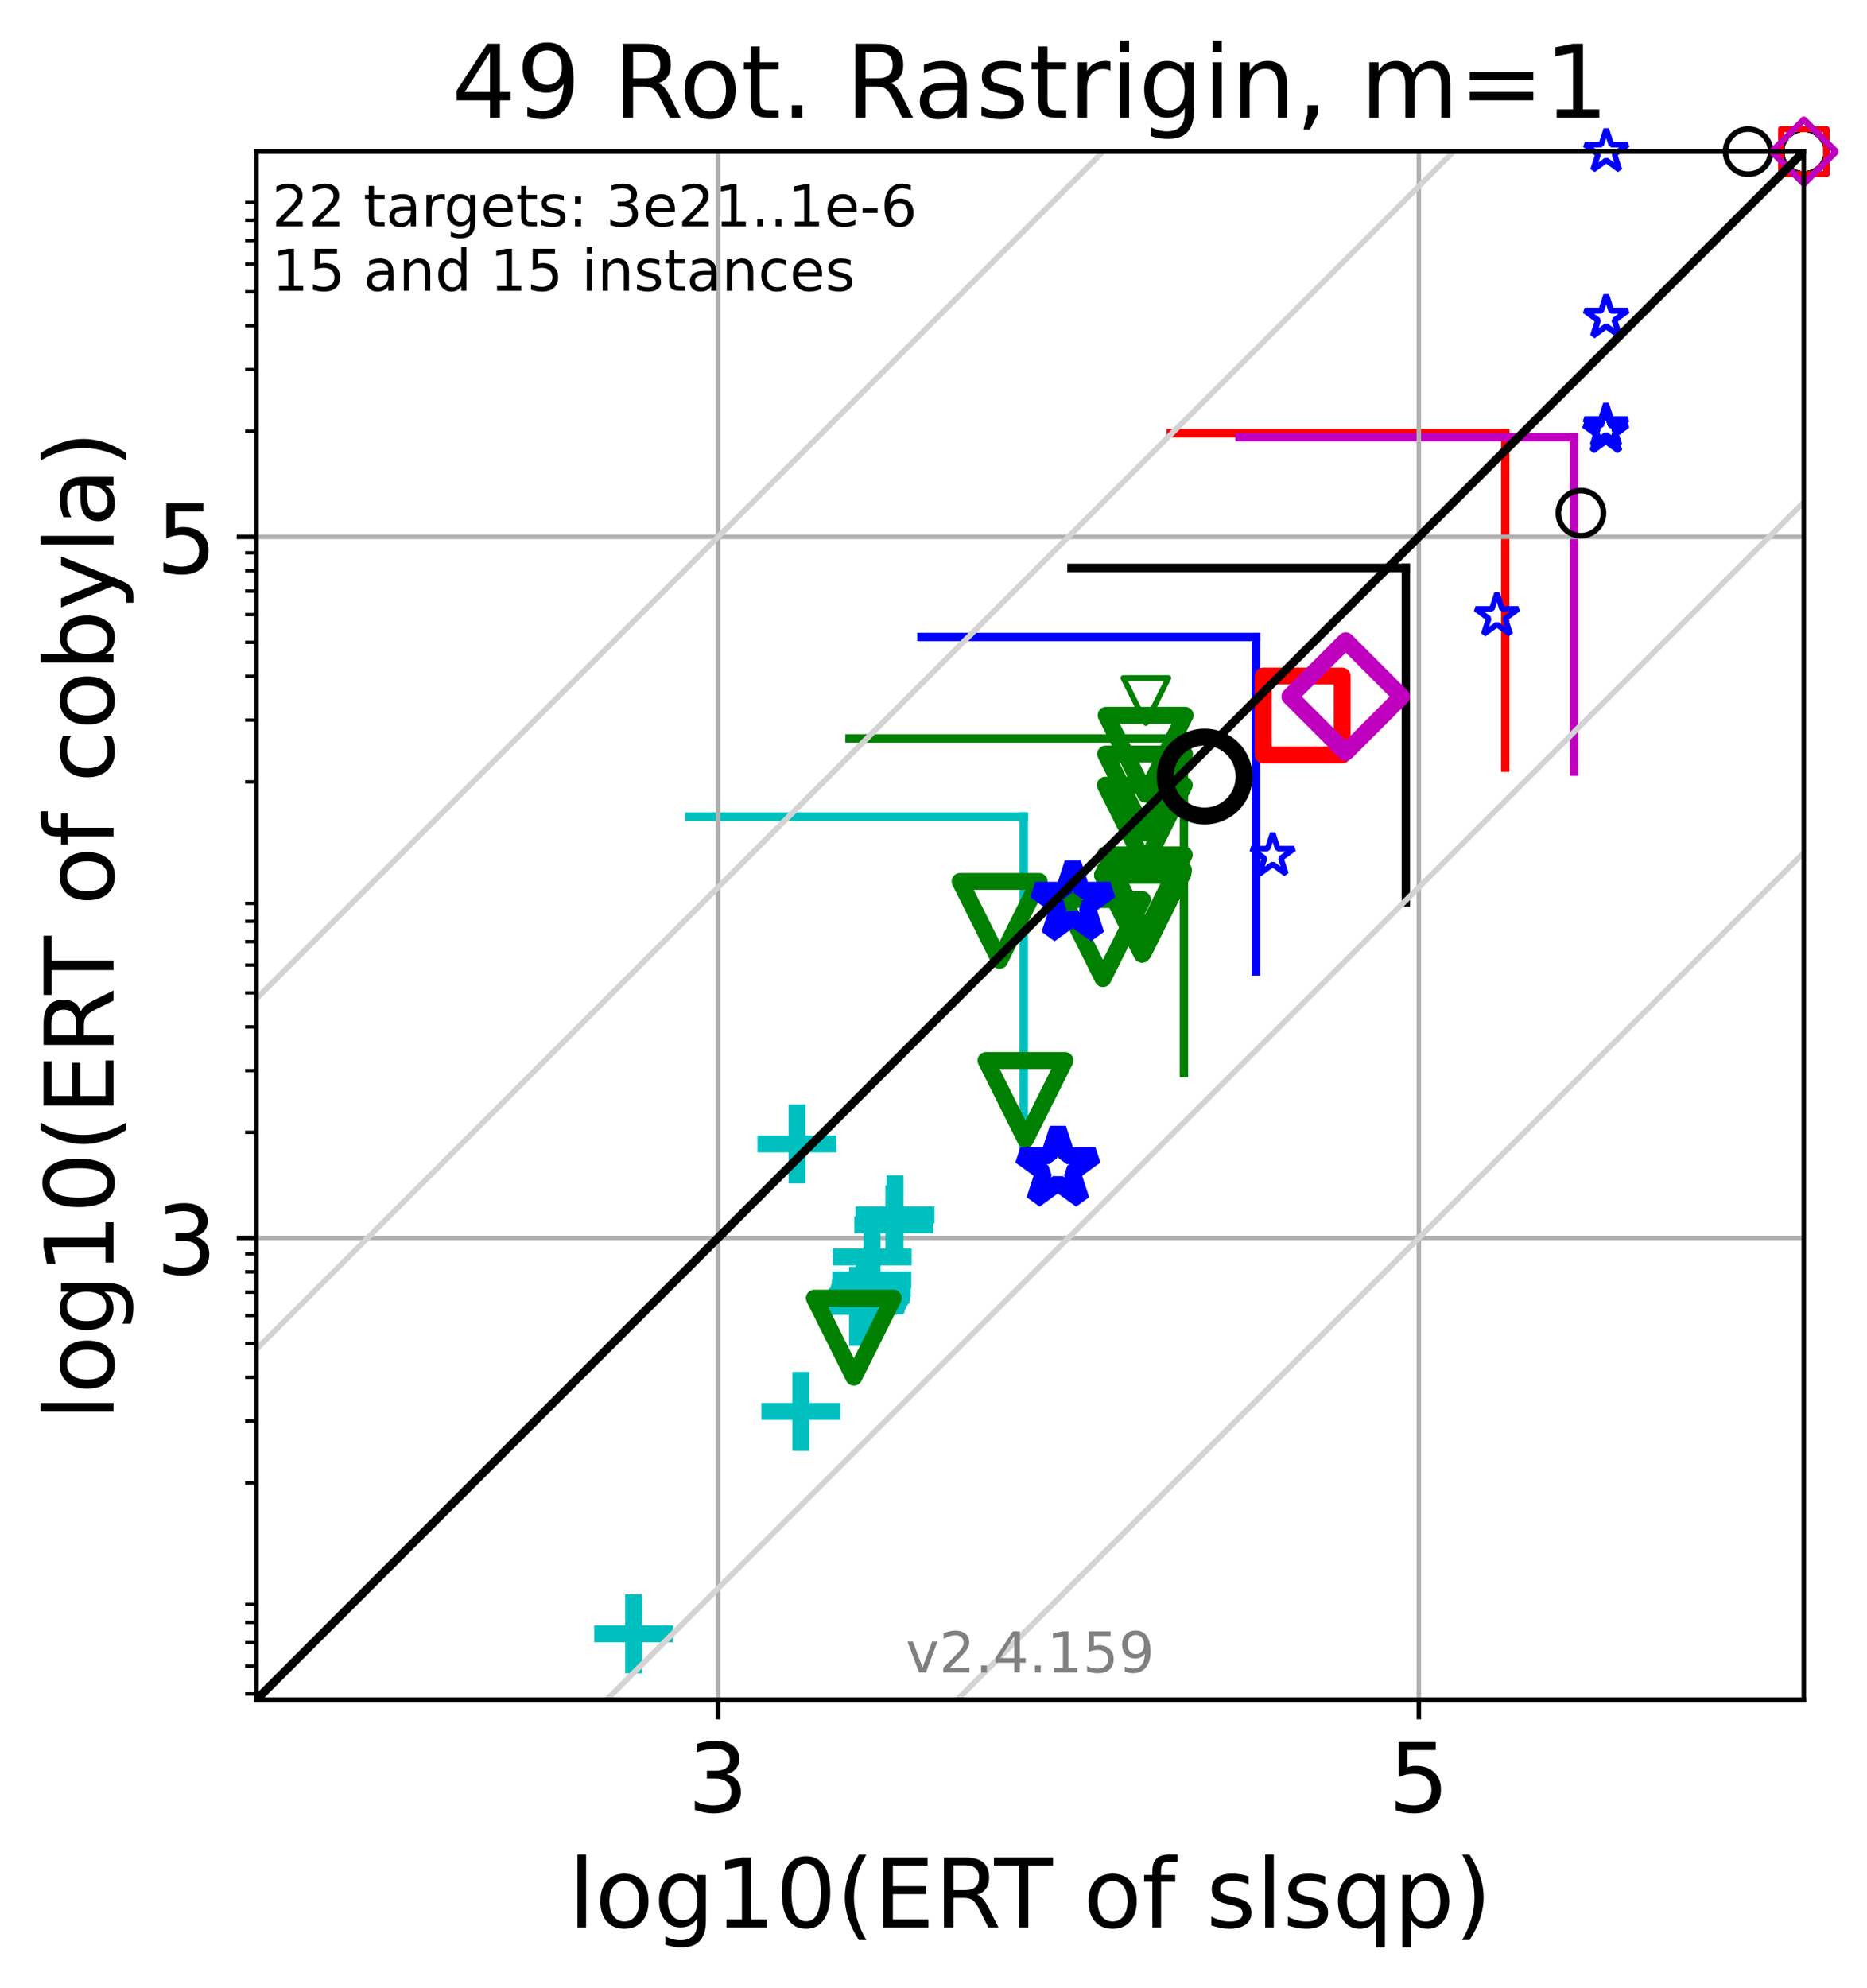 <?xml version="1.0" encoding="utf-8" standalone="no"?>
<!DOCTYPE svg PUBLIC "-//W3C//DTD SVG 1.1//EN"
  "http://www.w3.org/Graphics/SVG/1.1/DTD/svg11.dtd">
<!-- Created with matplotlib (https://matplotlib.org/) -->
<svg height="352.343pt" version="1.1" viewBox="0 0 331.029 352.343" width="331.029pt" xmlns="http://www.w3.org/2000/svg" xmlns:xlink="http://www.w3.org/1999/xlink">
 <defs>
  <style type="text/css">*{stroke-linecap:butt;stroke-linejoin:round;}</style>
 </defs>
 <g id="figure_1">
  <g id="patch_1">
   <path d="M 0 352.343 
L 331.029 352.343 
L 331.029 0 
L 0 0 
z
" style="fill:#ffffff;"/>
  </g>
  <g id="axes_1">
   <g id="patch_2">
    <path d="M 45.469 301.237 
L 319.829 301.237 
L 319.829 26.877 
L 45.469 26.877 
z
" style="fill:#ffffff;"/>
   </g>
   <g id="line2d_1">
    <path clip-path="url(#pb5ae776b87)" d="M 181.515 204.026 
L 181.515 144.743 
" style="fill:none;stroke:#00bfbf;stroke-linecap:square;stroke-width:1.5;"/>
   </g>
   <g id="line2d_2">
    <path clip-path="url(#pb5ae776b87)" d="M 122.233 144.743 
L 181.515 144.743 
" style="fill:none;stroke:#00bfbf;stroke-linecap:square;stroke-width:1.5;"/>
   </g>
   <g id="line2d_3">
    <path clip-path="url(#pb5ae776b87)" d="M 209.916 190.157 
L 209.916 130.875 
" style="fill:none;stroke:#008000;stroke-linecap:square;stroke-width:1.5;"/>
   </g>
   <g id="line2d_4">
    <path clip-path="url(#pb5ae776b87)" d="M 150.634 130.875 
L 209.916 130.875 
" style="fill:none;stroke:#008000;stroke-linecap:square;stroke-width:1.5;"/>
   </g>
   <g id="line2d_5">
    <path clip-path="url(#pb5ae776b87)" d="M 222.679 172.175 
L 222.679 112.893 
" style="fill:none;stroke:#0000ff;stroke-linecap:square;stroke-width:1.5;"/>
   </g>
   <g id="line2d_6">
    <path clip-path="url(#pb5ae776b87)" d="M 163.397 112.893 
L 222.679 112.893 
" style="fill:none;stroke:#0000ff;stroke-linecap:square;stroke-width:1.5;"/>
   </g>
   <g id="line2d_7">
    <path clip-path="url(#pb5ae776b87)" d="M 249.267 159.945 
L 249.267 100.662 
" style="fill:none;stroke:#000000;stroke-linecap:square;stroke-width:1.5;"/>
   </g>
   <g id="line2d_8">
    <path clip-path="url(#pb5ae776b87)" d="M 189.984 100.662 
L 249.267 100.662 
" style="fill:none;stroke:#000000;stroke-linecap:square;stroke-width:1.5;"/>
   </g>
   <g id="line2d_9">
    <path clip-path="url(#pb5ae776b87)" d="M 266.882 136.056 
L 266.882 76.773 
" style="fill:none;stroke:#ff0000;stroke-linecap:square;stroke-width:1.5;"/>
   </g>
   <g id="line2d_10">
    <path clip-path="url(#pb5ae776b87)" d="M 207.6 76.773 
L 266.882 76.773 
" style="fill:none;stroke:#ff0000;stroke-linecap:square;stroke-width:1.5;"/>
   </g>
   <g id="line2d_11">
    <path clip-path="url(#pb5ae776b87)" d="M 279.07 136.764 
L 279.07 77.481 
" style="fill:none;stroke:#bf00bf;stroke-linecap:square;stroke-width:1.5;"/>
   </g>
   <g id="line2d_12">
    <path clip-path="url(#pb5ae776b87)" d="M 219.787 77.481 
L 279.07 77.481 
" style="fill:none;stroke:#bf00bf;stroke-linecap:square;stroke-width:1.5;"/>
   </g>
   <g id="matplotlib.axis_1">
    <g id="xtick_1">
     <g id="line2d_13">
      <path clip-path="url(#pb5ae776b87)" d="M 127.311 301.237 
L 127.311 26.877 
" style="fill:none;stroke:#b0b0b0;stroke-linecap:square;stroke-width:0.8;"/>
     </g>
     <g id="line2d_14">
      <defs>
       <path d="M 0 0 
L 0 3.5 
" id="mc08ff098f3" style="stroke:#000000;stroke-width:0.8;"/>
      </defs>
      <g>
       <use style="stroke:#000000;stroke-width:0.8;" x="127.311" xlink:href="#mc08ff098f3" y="301.237"/>
      </g>
     </g>
     <g id="text_1">
      <!-- 3 -->
      <g transform="translate(121.902 321.155)scale(0.17 -0.17)">
       <defs>
        <path d="M 40.578 39.312 
Q 47.656 37.797 51.625 33 
Q 55.609 28.219 55.609 21.188 
Q 55.609 10.406 48.188 4.484 
Q 40.766 -1.422 27.094 -1.422 
Q 22.516 -1.422 17.656 -0.516 
Q 12.797 0.391 7.625 2.203 
L 7.625 11.719 
Q 11.719 9.328 16.594 8.109 
Q 21.484 6.891 26.812 6.891 
Q 36.078 6.891 40.938 10.547 
Q 45.797 14.203 45.797 21.188 
Q 45.797 27.641 41.281 31.266 
Q 36.766 34.906 28.719 34.906 
L 20.219 34.906 
L 20.219 43.016 
L 29.109 43.016 
Q 36.375 43.016 40.234 45.922 
Q 44.094 48.828 44.094 54.297 
Q 44.094 59.906 40.109 62.906 
Q 36.141 65.922 28.719 65.922 
Q 24.656 65.922 20.016 65.031 
Q 15.375 64.156 9.812 62.312 
L 9.812 71.094 
Q 15.438 72.656 20.344 73.438 
Q 25.25 74.219 29.594 74.219 
Q 40.828 74.219 47.359 69.109 
Q 53.906 64.016 53.906 55.328 
Q 53.906 49.266 50.438 45.094 
Q 46.969 40.922 40.578 39.312 
z
" id="DejaVuSans-51"/>
       </defs>
       <use xlink:href="#DejaVuSans-51"/>
      </g>
     </g>
    </g>
    <g id="xtick_2">
     <g id="line2d_15">
      <path clip-path="url(#pb5ae776b87)" d="M 251.561 301.237 
L 251.561 26.877 
" style="fill:none;stroke:#b0b0b0;stroke-linecap:square;stroke-width:0.8;"/>
     </g>
     <g id="line2d_16">
      <g>
       <use style="stroke:#000000;stroke-width:0.8;" x="251.561" xlink:href="#mc08ff098f3" y="301.237"/>
      </g>
     </g>
     <g id="text_2">
      <!-- 5 -->
      <g transform="translate(246.153 321.155)scale(0.17 -0.17)">
       <defs>
        <path d="M 10.797 72.906 
L 49.516 72.906 
L 49.516 64.594 
L 19.828 64.594 
L 19.828 46.734 
Q 21.969 47.469 24.109 47.828 
Q 26.266 48.188 28.422 48.188 
Q 40.625 48.188 47.75 41.5 
Q 54.891 34.812 54.891 23.391 
Q 54.891 11.625 47.562 5.094 
Q 40.234 -1.422 26.906 -1.422 
Q 22.312 -1.422 17.547 -0.641 
Q 12.797 0.141 7.719 1.703 
L 7.719 11.625 
Q 12.109 9.234 16.797 8.062 
Q 21.484 6.891 26.703 6.891 
Q 35.156 6.891 40.078 11.328 
Q 45.016 15.766 45.016 23.391 
Q 45.016 31 40.078 35.438 
Q 35.156 39.891 26.703 39.891 
Q 22.75 39.891 18.812 39.016 
Q 14.891 38.141 10.797 36.281 
z
" id="DejaVuSans-53"/>
       </defs>
       <use xlink:href="#DejaVuSans-53"/>
      </g>
     </g>
    </g>
    <g id="text_3">
     <!-- log10(ERT of slsqp) -->
     <g transform="translate(100.783 341.607)scale(0.17 -0.17)">
      <defs>
       <path d="M 9.422 75.984 
L 18.406 75.984 
L 18.406 0 
L 9.422 0 
z
" id="DejaVuSans-108"/>
       <path d="M 30.609 48.391 
Q 23.391 48.391 19.188 42.75 
Q 14.984 37.109 14.984 27.297 
Q 14.984 17.484 19.156 11.844 
Q 23.344 6.203 30.609 6.203 
Q 37.797 6.203 41.984 11.859 
Q 46.188 17.531 46.188 27.297 
Q 46.188 37.016 41.984 42.703 
Q 37.797 48.391 30.609 48.391 
z
M 30.609 56 
Q 42.328 56 49.016 48.375 
Q 55.719 40.766 55.719 27.297 
Q 55.719 13.875 49.016 6.219 
Q 42.328 -1.422 30.609 -1.422 
Q 18.844 -1.422 12.172 6.219 
Q 5.516 13.875 5.516 27.297 
Q 5.516 40.766 12.172 48.375 
Q 18.844 56 30.609 56 
z
" id="DejaVuSans-111"/>
       <path d="M 45.406 27.984 
Q 45.406 37.75 41.375 43.109 
Q 37.359 48.484 30.078 48.484 
Q 22.859 48.484 18.828 43.109 
Q 14.797 37.75 14.797 27.984 
Q 14.797 18.266 18.828 12.891 
Q 22.859 7.516 30.078 7.516 
Q 37.359 7.516 41.375 12.891 
Q 45.406 18.266 45.406 27.984 
z
M 54.391 6.781 
Q 54.391 -7.172 48.188 -13.984 
Q 42 -20.797 29.203 -20.797 
Q 24.469 -20.797 20.266 -20.094 
Q 16.062 -19.391 12.109 -17.922 
L 12.109 -9.188 
Q 16.062 -11.328 19.922 -12.344 
Q 23.781 -13.375 27.781 -13.375 
Q 36.625 -13.375 41.016 -8.766 
Q 45.406 -4.156 45.406 5.172 
L 45.406 9.625 
Q 42.625 4.781 38.281 2.391 
Q 33.938 0 27.875 0 
Q 17.828 0 11.672 7.656 
Q 5.516 15.328 5.516 27.984 
Q 5.516 40.672 11.672 48.328 
Q 17.828 56 27.875 56 
Q 33.938 56 38.281 53.609 
Q 42.625 51.219 45.406 46.391 
L 45.406 54.688 
L 54.391 54.688 
z
" id="DejaVuSans-103"/>
       <path d="M 12.406 8.297 
L 28.516 8.297 
L 28.516 63.922 
L 10.984 60.406 
L 10.984 69.391 
L 28.422 72.906 
L 38.281 72.906 
L 38.281 8.297 
L 54.391 8.297 
L 54.391 0 
L 12.406 0 
z
" id="DejaVuSans-49"/>
       <path d="M 31.781 66.406 
Q 24.172 66.406 20.328 58.906 
Q 16.5 51.422 16.5 36.375 
Q 16.5 21.391 20.328 13.891 
Q 24.172 6.391 31.781 6.391 
Q 39.453 6.391 43.281 13.891 
Q 47.125 21.391 47.125 36.375 
Q 47.125 51.422 43.281 58.906 
Q 39.453 66.406 31.781 66.406 
z
M 31.781 74.219 
Q 44.047 74.219 50.516 64.516 
Q 56.984 54.828 56.984 36.375 
Q 56.984 17.969 50.516 8.266 
Q 44.047 -1.422 31.781 -1.422 
Q 19.531 -1.422 13.062 8.266 
Q 6.594 17.969 6.594 36.375 
Q 6.594 54.828 13.062 64.516 
Q 19.531 74.219 31.781 74.219 
z
" id="DejaVuSans-48"/>
       <path d="M 31 75.875 
Q 24.469 64.656 21.281 53.656 
Q 18.109 42.672 18.109 31.391 
Q 18.109 20.125 21.312 9.062 
Q 24.516 -2 31 -13.188 
L 23.188 -13.188 
Q 15.875 -1.703 12.234 9.375 
Q 8.594 20.453 8.594 31.391 
Q 8.594 42.281 12.203 53.312 
Q 15.828 64.359 23.188 75.875 
z
" id="DejaVuSans-40"/>
       <path d="M 9.812 72.906 
L 55.906 72.906 
L 55.906 64.594 
L 19.672 64.594 
L 19.672 43.016 
L 54.391 43.016 
L 54.391 34.719 
L 19.672 34.719 
L 19.672 8.297 
L 56.781 8.297 
L 56.781 0 
L 9.812 0 
z
" id="DejaVuSans-69"/>
       <path d="M 44.391 34.188 
Q 47.562 33.109 50.562 29.594 
Q 53.562 26.078 56.594 19.922 
L 66.609 0 
L 56 0 
L 46.688 18.703 
Q 43.062 26.031 39.672 28.422 
Q 36.281 30.812 30.422 30.812 
L 19.672 30.812 
L 19.672 0 
L 9.812 0 
L 9.812 72.906 
L 32.078 72.906 
Q 44.578 72.906 50.734 67.672 
Q 56.891 62.453 56.891 51.906 
Q 56.891 45.016 53.688 40.469 
Q 50.484 35.938 44.391 34.188 
z
M 19.672 64.797 
L 19.672 38.922 
L 32.078 38.922 
Q 39.203 38.922 42.844 42.219 
Q 46.484 45.516 46.484 51.906 
Q 46.484 58.297 42.844 61.547 
Q 39.203 64.797 32.078 64.797 
z
" id="DejaVuSans-82"/>
       <path d="M -0.297 72.906 
L 61.375 72.906 
L 61.375 64.594 
L 35.5 64.594 
L 35.5 0 
L 25.594 0 
L 25.594 64.594 
L -0.297 64.594 
z
" id="DejaVuSans-84"/>
       <path id="DejaVuSans-32"/>
       <path d="M 37.109 75.984 
L 37.109 68.5 
L 28.516 68.5 
Q 23.688 68.5 21.797 66.547 
Q 19.922 64.594 19.922 59.516 
L 19.922 54.688 
L 34.719 54.688 
L 34.719 47.703 
L 19.922 47.703 
L 19.922 0 
L 10.891 0 
L 10.891 47.703 
L 2.297 47.703 
L 2.297 54.688 
L 10.891 54.688 
L 10.891 58.5 
Q 10.891 67.625 15.141 71.797 
Q 19.391 75.984 28.609 75.984 
z
" id="DejaVuSans-102"/>
       <path d="M 44.281 53.078 
L 44.281 44.578 
Q 40.484 46.531 36.375 47.5 
Q 32.281 48.484 27.875 48.484 
Q 21.188 48.484 17.844 46.438 
Q 14.5 44.391 14.5 40.281 
Q 14.5 37.156 16.891 35.375 
Q 19.281 33.594 26.516 31.984 
L 29.594 31.297 
Q 39.156 29.25 43.188 25.516 
Q 47.219 21.781 47.219 15.094 
Q 47.219 7.469 41.188 3.016 
Q 35.156 -1.422 24.609 -1.422 
Q 20.219 -1.422 15.453 -0.562 
Q 10.688 0.297 5.422 2 
L 5.422 11.281 
Q 10.406 8.688 15.234 7.391 
Q 20.062 6.109 24.812 6.109 
Q 31.156 6.109 34.562 8.281 
Q 37.984 10.453 37.984 14.406 
Q 37.984 18.062 35.516 20.016 
Q 33.062 21.969 24.703 23.781 
L 21.578 24.516 
Q 13.234 26.266 9.516 29.906 
Q 5.812 33.547 5.812 39.891 
Q 5.812 47.609 11.281 51.797 
Q 16.75 56 26.812 56 
Q 31.781 56 36.172 55.266 
Q 40.578 54.547 44.281 53.078 
z
" id="DejaVuSans-115"/>
       <path d="M 14.797 27.297 
Q 14.797 17.391 18.875 11.75 
Q 22.953 6.109 30.078 6.109 
Q 37.203 6.109 41.297 11.75 
Q 45.406 17.391 45.406 27.297 
Q 45.406 37.203 41.297 42.844 
Q 37.203 48.484 30.078 48.484 
Q 22.953 48.484 18.875 42.844 
Q 14.797 37.203 14.797 27.297 
z
M 45.406 8.203 
Q 42.578 3.328 38.25 0.953 
Q 33.938 -1.422 27.875 -1.422 
Q 17.969 -1.422 11.734 6.484 
Q 5.516 14.406 5.516 27.297 
Q 5.516 40.188 11.734 48.094 
Q 17.969 56 27.875 56 
Q 33.938 56 38.25 53.625 
Q 42.578 51.266 45.406 46.391 
L 45.406 54.688 
L 54.391 54.688 
L 54.391 -20.797 
L 45.406 -20.797 
z
" id="DejaVuSans-113"/>
       <path d="M 18.109 8.203 
L 18.109 -20.797 
L 9.078 -20.797 
L 9.078 54.688 
L 18.109 54.688 
L 18.109 46.391 
Q 20.953 51.266 25.266 53.625 
Q 29.594 56 35.594 56 
Q 45.562 56 51.781 48.094 
Q 58.016 40.188 58.016 27.297 
Q 58.016 14.406 51.781 6.484 
Q 45.562 -1.422 35.594 -1.422 
Q 29.594 -1.422 25.266 0.953 
Q 20.953 3.328 18.109 8.203 
z
M 48.688 27.297 
Q 48.688 37.203 44.609 42.844 
Q 40.531 48.484 33.406 48.484 
Q 26.266 48.484 22.188 42.844 
Q 18.109 37.203 18.109 27.297 
Q 18.109 17.391 22.188 11.75 
Q 26.266 6.109 33.406 6.109 
Q 40.531 6.109 44.609 11.75 
Q 48.688 17.391 48.688 27.297 
z
" id="DejaVuSans-112"/>
       <path d="M 8.016 75.875 
L 15.828 75.875 
Q 23.141 64.359 26.781 53.312 
Q 30.422 42.281 30.422 31.391 
Q 30.422 20.453 26.781 9.375 
Q 23.141 -1.703 15.828 -13.188 
L 8.016 -13.188 
Q 14.5 -2 17.703 9.062 
Q 20.906 20.125 20.906 31.391 
Q 20.906 42.672 17.703 53.656 
Q 14.5 64.656 8.016 75.875 
z
" id="DejaVuSans-41"/>
      </defs>
      <use xlink:href="#DejaVuSans-108"/>
      <use x="27.783" xlink:href="#DejaVuSans-111"/>
      <use x="88.965" xlink:href="#DejaVuSans-103"/>
      <use x="152.441" xlink:href="#DejaVuSans-49"/>
      <use x="216.064" xlink:href="#DejaVuSans-48"/>
      <use x="279.688" xlink:href="#DejaVuSans-40"/>
      <use x="318.701" xlink:href="#DejaVuSans-69"/>
      <use x="381.885" xlink:href="#DejaVuSans-82"/>
      <use x="444.117" xlink:href="#DejaVuSans-84"/>
      <use x="505.201" xlink:href="#DejaVuSans-32"/>
      <use x="536.988" xlink:href="#DejaVuSans-111"/>
      <use x="598.17" xlink:href="#DejaVuSans-102"/>
      <use x="633.375" xlink:href="#DejaVuSans-32"/>
      <use x="665.162" xlink:href="#DejaVuSans-115"/>
      <use x="717.262" xlink:href="#DejaVuSans-108"/>
      <use x="745.045" xlink:href="#DejaVuSans-115"/>
      <use x="797.145" xlink:href="#DejaVuSans-113"/>
      <use x="860.621" xlink:href="#DejaVuSans-112"/>
      <use x="924.098" xlink:href="#DejaVuSans-41"/>
     </g>
    </g>
   </g>
   <g id="matplotlib.axis_2">
    <g id="ytick_1">
     <g id="line2d_17">
      <path clip-path="url(#pb5ae776b87)" d="M 45.469 219.396 
L 319.829 219.396 
" style="fill:none;stroke:#b0b0b0;stroke-linecap:square;stroke-width:0.8;"/>
     </g>
     <g id="line2d_18">
      <defs>
       <path d="M 0 0 
L -3.5 0 
" id="m4c0c1dbcf5" style="stroke:#000000;stroke-width:0.8;"/>
      </defs>
      <g>
       <use style="stroke:#000000;stroke-width:0.8;" x="45.469" xlink:href="#m4c0c1dbcf5" y="219.396"/>
      </g>
     </g>
     <g id="text_4">
      <!-- 3 -->
      <g transform="translate(27.653 225.854)scale(0.17 -0.17)">
       <use xlink:href="#DejaVuSans-51"/>
      </g>
     </g>
    </g>
    <g id="ytick_2">
     <g id="line2d_19">
      <path clip-path="url(#pb5ae776b87)" d="M 45.469 95.145 
L 319.829 95.145 
" style="fill:none;stroke:#b0b0b0;stroke-linecap:square;stroke-width:0.8;"/>
     </g>
     <g id="line2d_20">
      <g>
       <use style="stroke:#000000;stroke-width:0.8;" x="45.469" xlink:href="#m4c0c1dbcf5" y="95.145"/>
      </g>
     </g>
     <g id="text_5">
      <!-- 5 -->
      <g transform="translate(27.653 101.604)scale(0.17 -0.17)">
       <use xlink:href="#DejaVuSans-53"/>
      </g>
     </g>
    </g>
    <g id="ytick_3">
     <g id="line2d_21">
      <defs>
       <path d="M 0 0 
L -2 0 
" id="mf7c86fc9be" style="stroke:#000000;stroke-width:0.6;"/>
      </defs>
      <g>
       <use style="stroke:#000000;stroke-width:0.6;" x="45.469" xlink:href="#mf7c86fc9be" y="300.222"/>
      </g>
     </g>
    </g>
    <g id="ytick_4">
     <g id="line2d_22">
      <g>
       <use style="stroke:#000000;stroke-width:0.6;" x="45.469" xlink:href="#mf7c86fc9be" y="295.303"/>
      </g>
     </g>
    </g>
    <g id="ytick_5">
     <g id="line2d_23">
      <g>
       <use style="stroke:#000000;stroke-width:0.6;" x="45.469" xlink:href="#mf7c86fc9be" y="291.144"/>
      </g>
     </g>
    </g>
    <g id="ytick_6">
     <g id="line2d_24">
      <g>
       <use style="stroke:#000000;stroke-width:0.6;" x="45.469" xlink:href="#mf7c86fc9be" y="287.541"/>
      </g>
     </g>
    </g>
    <g id="ytick_7">
     <g id="line2d_25">
      <g>
       <use style="stroke:#000000;stroke-width:0.6;" x="45.469" xlink:href="#mf7c86fc9be" y="284.363"/>
      </g>
     </g>
    </g>
    <g id="ytick_8">
     <g id="line2d_26">
      <g>
       <use style="stroke:#000000;stroke-width:0.6;" x="45.469" xlink:href="#mf7c86fc9be" y="262.819"/>
      </g>
     </g>
    </g>
    <g id="ytick_9">
     <g id="line2d_27">
      <g>
       <use style="stroke:#000000;stroke-width:0.6;" x="45.469" xlink:href="#mf7c86fc9be" y="251.88"/>
      </g>
     </g>
    </g>
    <g id="ytick_10">
     <g id="line2d_28">
      <g>
       <use style="stroke:#000000;stroke-width:0.6;" x="45.469" xlink:href="#mf7c86fc9be" y="244.118"/>
      </g>
     </g>
    </g>
    <g id="ytick_11">
     <g id="line2d_29">
      <g>
       <use style="stroke:#000000;stroke-width:0.6;" x="45.469" xlink:href="#mf7c86fc9be" y="238.097"/>
      </g>
     </g>
    </g>
    <g id="ytick_12">
     <g id="line2d_30">
      <g>
       <use style="stroke:#000000;stroke-width:0.6;" x="45.469" xlink:href="#mf7c86fc9be" y="233.178"/>
      </g>
     </g>
    </g>
    <g id="ytick_13">
     <g id="line2d_31">
      <g>
       <use style="stroke:#000000;stroke-width:0.6;" x="45.469" xlink:href="#mf7c86fc9be" y="229.019"/>
      </g>
     </g>
    </g>
    <g id="ytick_14">
     <g id="line2d_32">
      <g>
       <use style="stroke:#000000;stroke-width:0.6;" x="45.469" xlink:href="#mf7c86fc9be" y="225.416"/>
      </g>
     </g>
    </g>
    <g id="ytick_15">
     <g id="line2d_33">
      <g>
       <use style="stroke:#000000;stroke-width:0.6;" x="45.469" xlink:href="#mf7c86fc9be" y="222.238"/>
      </g>
     </g>
    </g>
    <g id="ytick_16">
     <g id="line2d_34">
      <g>
       <use style="stroke:#000000;stroke-width:0.6;" x="45.469" xlink:href="#mf7c86fc9be" y="200.694"/>
      </g>
     </g>
    </g>
    <g id="ytick_17">
     <g id="line2d_35">
      <g>
       <use style="stroke:#000000;stroke-width:0.6;" x="45.469" xlink:href="#mf7c86fc9be" y="189.754"/>
      </g>
     </g>
    </g>
    <g id="ytick_18">
     <g id="line2d_36">
      <g>
       <use style="stroke:#000000;stroke-width:0.6;" x="45.469" xlink:href="#mf7c86fc9be" y="181.993"/>
      </g>
     </g>
    </g>
    <g id="ytick_19">
     <g id="line2d_37">
      <g>
       <use style="stroke:#000000;stroke-width:0.6;" x="45.469" xlink:href="#mf7c86fc9be" y="175.972"/>
      </g>
     </g>
    </g>
    <g id="ytick_20">
     <g id="line2d_38">
      <g>
       <use style="stroke:#000000;stroke-width:0.6;" x="45.469" xlink:href="#mf7c86fc9be" y="171.053"/>
      </g>
     </g>
    </g>
    <g id="ytick_21">
     <g id="line2d_39">
      <g>
       <use style="stroke:#000000;stroke-width:0.6;" x="45.469" xlink:href="#mf7c86fc9be" y="166.894"/>
      </g>
     </g>
    </g>
    <g id="ytick_22">
     <g id="line2d_40">
      <g>
       <use style="stroke:#000000;stroke-width:0.6;" x="45.469" xlink:href="#mf7c86fc9be" y="163.291"/>
      </g>
     </g>
    </g>
    <g id="ytick_23">
     <g id="line2d_41">
      <g>
       <use style="stroke:#000000;stroke-width:0.6;" x="45.469" xlink:href="#mf7c86fc9be" y="160.113"/>
      </g>
     </g>
    </g>
    <g id="ytick_24">
     <g id="line2d_42">
      <g>
       <use style="stroke:#000000;stroke-width:0.6;" x="45.469" xlink:href="#mf7c86fc9be" y="138.569"/>
      </g>
     </g>
    </g>
    <g id="ytick_25">
     <g id="line2d_43">
      <g>
       <use style="stroke:#000000;stroke-width:0.6;" x="45.469" xlink:href="#mf7c86fc9be" y="127.629"/>
      </g>
     </g>
    </g>
    <g id="ytick_26">
     <g id="line2d_44">
      <g>
       <use style="stroke:#000000;stroke-width:0.6;" x="45.469" xlink:href="#mf7c86fc9be" y="119.867"/>
      </g>
     </g>
    </g>
    <g id="ytick_27">
     <g id="line2d_45">
      <g>
       <use style="stroke:#000000;stroke-width:0.6;" x="45.469" xlink:href="#mf7c86fc9be" y="113.847"/>
      </g>
     </g>
    </g>
    <g id="ytick_28">
     <g id="line2d_46">
      <g>
       <use style="stroke:#000000;stroke-width:0.6;" x="45.469" xlink:href="#mf7c86fc9be" y="108.928"/>
      </g>
     </g>
    </g>
    <g id="ytick_29">
     <g id="line2d_47">
      <g>
       <use style="stroke:#000000;stroke-width:0.6;" x="45.469" xlink:href="#mf7c86fc9be" y="104.769"/>
      </g>
     </g>
    </g>
    <g id="ytick_30">
     <g id="line2d_48">
      <g>
       <use style="stroke:#000000;stroke-width:0.6;" x="45.469" xlink:href="#mf7c86fc9be" y="101.166"/>
      </g>
     </g>
    </g>
    <g id="ytick_31">
     <g id="line2d_49">
      <g>
       <use style="stroke:#000000;stroke-width:0.6;" x="45.469" xlink:href="#mf7c86fc9be" y="97.988"/>
      </g>
     </g>
    </g>
    <g id="ytick_32">
     <g id="line2d_50">
      <g>
       <use style="stroke:#000000;stroke-width:0.6;" x="45.469" xlink:href="#mf7c86fc9be" y="76.444"/>
      </g>
     </g>
    </g>
    <g id="ytick_33">
     <g id="line2d_51">
      <g>
       <use style="stroke:#000000;stroke-width:0.6;" x="45.469" xlink:href="#mf7c86fc9be" y="65.504"/>
      </g>
     </g>
    </g>
    <g id="ytick_34">
     <g id="line2d_52">
      <g>
       <use style="stroke:#000000;stroke-width:0.6;" x="45.469" xlink:href="#mf7c86fc9be" y="57.742"/>
      </g>
     </g>
    </g>
    <g id="ytick_35">
     <g id="line2d_53">
      <g>
       <use style="stroke:#000000;stroke-width:0.6;" x="45.469" xlink:href="#mf7c86fc9be" y="51.722"/>
      </g>
     </g>
    </g>
    <g id="ytick_36">
     <g id="line2d_54">
      <g>
       <use style="stroke:#000000;stroke-width:0.6;" x="45.469" xlink:href="#mf7c86fc9be" y="46.803"/>
      </g>
     </g>
    </g>
    <g id="ytick_37">
     <g id="line2d_55">
      <g>
       <use style="stroke:#000000;stroke-width:0.6;" x="45.469" xlink:href="#mf7c86fc9be" y="42.643"/>
      </g>
     </g>
    </g>
    <g id="ytick_38">
     <g id="line2d_56">
      <g>
       <use style="stroke:#000000;stroke-width:0.6;" x="45.469" xlink:href="#mf7c86fc9be" y="39.041"/>
      </g>
     </g>
    </g>
    <g id="ytick_39">
     <g id="line2d_57">
      <g>
       <use style="stroke:#000000;stroke-width:0.6;" x="45.469" xlink:href="#mf7c86fc9be" y="35.863"/>
      </g>
     </g>
    </g>
    <g id="text_6">
     <!-- log10(ERT of cobyla) -->
     <g transform="translate(20.117 251.785)rotate(-90)scale(0.17 -0.17)">
      <defs>
       <path d="M 48.781 52.594 
L 48.781 44.188 
Q 44.969 46.297 41.141 47.344 
Q 37.312 48.391 33.406 48.391 
Q 24.656 48.391 19.812 42.844 
Q 14.984 37.312 14.984 27.297 
Q 14.984 17.281 19.812 11.734 
Q 24.656 6.203 33.406 6.203 
Q 37.312 6.203 41.141 7.25 
Q 44.969 8.297 48.781 10.406 
L 48.781 2.094 
Q 45.016 0.344 40.984 -0.531 
Q 36.969 -1.422 32.422 -1.422 
Q 20.062 -1.422 12.781 6.344 
Q 5.516 14.109 5.516 27.297 
Q 5.516 40.672 12.859 48.328 
Q 20.219 56 33.016 56 
Q 37.156 56 41.109 55.141 
Q 45.062 54.297 48.781 52.594 
z
" id="DejaVuSans-99"/>
       <path d="M 48.688 27.297 
Q 48.688 37.203 44.609 42.844 
Q 40.531 48.484 33.406 48.484 
Q 26.266 48.484 22.188 42.844 
Q 18.109 37.203 18.109 27.297 
Q 18.109 17.391 22.188 11.75 
Q 26.266 6.109 33.406 6.109 
Q 40.531 6.109 44.609 11.75 
Q 48.688 17.391 48.688 27.297 
z
M 18.109 46.391 
Q 20.953 51.266 25.266 53.625 
Q 29.594 56 35.594 56 
Q 45.562 56 51.781 48.094 
Q 58.016 40.188 58.016 27.297 
Q 58.016 14.406 51.781 6.484 
Q 45.562 -1.422 35.594 -1.422 
Q 29.594 -1.422 25.266 0.953 
Q 20.953 3.328 18.109 8.203 
L 18.109 0 
L 9.078 0 
L 9.078 75.984 
L 18.109 75.984 
z
" id="DejaVuSans-98"/>
       <path d="M 32.172 -5.078 
Q 28.375 -14.844 24.75 -17.812 
Q 21.141 -20.797 15.094 -20.797 
L 7.906 -20.797 
L 7.906 -13.281 
L 13.188 -13.281 
Q 16.891 -13.281 18.938 -11.516 
Q 21 -9.766 23.484 -3.219 
L 25.094 0.875 
L 2.984 54.688 
L 12.5 54.688 
L 29.594 11.922 
L 46.688 54.688 
L 56.203 54.688 
z
" id="DejaVuSans-121"/>
       <path d="M 34.281 27.484 
Q 23.391 27.484 19.188 25 
Q 14.984 22.516 14.984 16.5 
Q 14.984 11.719 18.141 8.906 
Q 21.297 6.109 26.703 6.109 
Q 34.188 6.109 38.703 11.406 
Q 43.219 16.703 43.219 25.484 
L 43.219 27.484 
z
M 52.203 31.203 
L 52.203 0 
L 43.219 0 
L 43.219 8.297 
Q 40.141 3.328 35.547 0.953 
Q 30.953 -1.422 24.312 -1.422 
Q 15.922 -1.422 10.953 3.297 
Q 6 8.016 6 15.922 
Q 6 25.141 12.172 29.828 
Q 18.359 34.516 30.609 34.516 
L 43.219 34.516 
L 43.219 35.406 
Q 43.219 41.609 39.141 45 
Q 35.062 48.391 27.688 48.391 
Q 23 48.391 18.547 47.266 
Q 14.109 46.141 10.016 43.891 
L 10.016 52.203 
Q 14.938 54.109 19.578 55.047 
Q 24.219 56 28.609 56 
Q 40.484 56 46.344 49.844 
Q 52.203 43.703 52.203 31.203 
z
" id="DejaVuSans-97"/>
      </defs>
      <use xlink:href="#DejaVuSans-108"/>
      <use x="27.783" xlink:href="#DejaVuSans-111"/>
      <use x="88.965" xlink:href="#DejaVuSans-103"/>
      <use x="152.441" xlink:href="#DejaVuSans-49"/>
      <use x="216.064" xlink:href="#DejaVuSans-48"/>
      <use x="279.688" xlink:href="#DejaVuSans-40"/>
      <use x="318.701" xlink:href="#DejaVuSans-69"/>
      <use x="381.885" xlink:href="#DejaVuSans-82"/>
      <use x="444.117" xlink:href="#DejaVuSans-84"/>
      <use x="505.201" xlink:href="#DejaVuSans-32"/>
      <use x="536.988" xlink:href="#DejaVuSans-111"/>
      <use x="598.17" xlink:href="#DejaVuSans-102"/>
      <use x="633.375" xlink:href="#DejaVuSans-32"/>
      <use x="665.162" xlink:href="#DejaVuSans-99"/>
      <use x="720.143" xlink:href="#DejaVuSans-111"/>
      <use x="781.324" xlink:href="#DejaVuSans-98"/>
      <use x="844.801" xlink:href="#DejaVuSans-121"/>
      <use x="903.98" xlink:href="#DejaVuSans-108"/>
      <use x="931.764" xlink:href="#DejaVuSans-97"/>
      <use x="993.043" xlink:href="#DejaVuSans-41"/>
     </g>
    </g>
   </g>
   <g id="line2d_58">
    <defs>
     <path d="M -7 0 
L 7 0 
M 0 7 
L 0 -7 
" id="me0b400b2b6" style="stroke:#00bfbf;stroke-width:3;"/>
    </defs>
    <g>
     <use style="fill-opacity:0;stroke:#00bfbf;stroke-width:3;" x="141.311" xlink:href="#me0b400b2b6" y="202.747"/>
     <use style="fill-opacity:0;stroke:#00bfbf;stroke-width:3;" x="112.349" xlink:href="#me0b400b2b6" y="289.572"/>
     <use style="fill-opacity:0;stroke:#00bfbf;stroke-width:3;" x="141.998" xlink:href="#me0b400b2b6" y="250.155"/>
     <use style="fill-opacity:0;stroke:#00bfbf;stroke-width:3;" x="152.034" xlink:href="#me0b400b2b6" y="231.538"/>
     <use style="fill-opacity:0;stroke:#00bfbf;stroke-width:3;" x="153.171" xlink:href="#me0b400b2b6" y="231.459"/>
     <use style="fill-opacity:0;stroke:#00bfbf;stroke-width:3;" x="153.233" xlink:href="#me0b400b2b6" y="231.358"/>
     <use style="fill-opacity:0;stroke:#00bfbf;stroke-width:3;" x="153.321" xlink:href="#me0b400b2b6" y="231.252"/>
     <use style="fill-opacity:0;stroke:#00bfbf;stroke-width:3;" x="153.362" xlink:href="#me0b400b2b6" y="231.107"/>
     <use style="fill-opacity:0;stroke:#00bfbf;stroke-width:3;" x="153.431" xlink:href="#me0b400b2b6" y="230.897"/>
     <use style="fill-opacity:0;stroke:#00bfbf;stroke-width:3;" x="153.486" xlink:href="#me0b400b2b6" y="230.754"/>
     <use style="fill-opacity:0;stroke:#00bfbf;stroke-width:3;" x="153.533" xlink:href="#me0b400b2b6" y="230.519"/>
     <use style="fill-opacity:0;stroke:#00bfbf;stroke-width:3;" x="153.633" xlink:href="#me0b400b2b6" y="230.481"/>
     <use style="fill-opacity:0;stroke:#00bfbf;stroke-width:3;" x="153.684" xlink:href="#me0b400b2b6" y="230.319"/>
     <use style="fill-opacity:0;stroke:#00bfbf;stroke-width:3;" x="153.864" xlink:href="#me0b400b2b6" y="229.982"/>
     <use style="fill-opacity:0;stroke:#00bfbf;stroke-width:3;" x="154.011" xlink:href="#me0b400b2b6" y="229.775"/>
     <use style="fill-opacity:0;stroke:#00bfbf;stroke-width:3;" x="154.246" xlink:href="#me0b400b2b6" y="229.569"/>
     <use style="fill-opacity:0;stroke:#00bfbf;stroke-width:3;" x="154.333" xlink:href="#me0b400b2b6" y="229.127"/>
     <use style="fill-opacity:0;stroke:#00bfbf;stroke-width:3;" x="154.472" xlink:href="#me0b400b2b6" y="228.384"/>
     <use style="fill-opacity:0;stroke:#00bfbf;stroke-width:3;" x="154.584" xlink:href="#me0b400b2b6" y="226.843"/>
     <use style="fill-opacity:0;stroke:#00bfbf;stroke-width:3;" x="154.631" xlink:href="#me0b400b2b6" y="222.783"/>
     <use style="fill-opacity:0;stroke:#00bfbf;stroke-width:3;" x="158.476" xlink:href="#me0b400b2b6" y="217.085"/>
     <use style="fill-opacity:0;stroke:#00bfbf;stroke-width:3;" x="158.691" xlink:href="#me0b400b2b6" y="215.317"/>
    </g>
   </g>
   <g id="line2d_59">
    <defs>
     <path d="M -0 7 
L 7 -7 
L -7 -7 
z
" id="m42650facb8" style="stroke:#008000;stroke-linejoin:miter;stroke-width:3;"/>
    </defs>
    <g>
     <use style="fill-opacity:0;stroke:#008000;stroke-linejoin:miter;stroke-width:3;" x="177.233" xlink:href="#m42650facb8" y="163.221"/>
     <use style="fill-opacity:0;stroke:#008000;stroke-linejoin:miter;stroke-width:3;" x="151.391" xlink:href="#m42650facb8" y="237.084"/>
     <use style="fill-opacity:0;stroke:#008000;stroke-linejoin:miter;stroke-width:3;" x="181.826" xlink:href="#m42650facb8" y="194.964"/>
     <use style="fill-opacity:0;stroke:#008000;stroke-linejoin:miter;stroke-width:3;" x="195.559" xlink:href="#m42650facb8" y="166.444"/>
     <use style="fill-opacity:0;stroke:#008000;stroke-linejoin:miter;stroke-width:3;" x="202.487" xlink:href="#m42650facb8" y="162.118"/>
     <use style="fill-opacity:0;stroke:#008000;stroke-linejoin:miter;stroke-width:3;" x="202.496" xlink:href="#m42650facb8" y="162.104"/>
     <use style="fill-opacity:0;stroke:#008000;stroke-linejoin:miter;stroke-width:3;" x="202.516" xlink:href="#m42650facb8" y="162.077"/>
     <use style="fill-opacity:0;stroke:#008000;stroke-linejoin:miter;stroke-width:3;" x="202.524" xlink:href="#m42650facb8" y="162.06"/>
     <use style="fill-opacity:0;stroke:#008000;stroke-linejoin:miter;stroke-width:3;" x="202.541" xlink:href="#m42650facb8" y="162.038"/>
     <use style="fill-opacity:0;stroke:#008000;stroke-linejoin:miter;stroke-width:3;" x="202.563" xlink:href="#m42650facb8" y="162.013"/>
     <use style="fill-opacity:0;stroke:#008000;stroke-linejoin:miter;stroke-width:3;" x="202.579" xlink:href="#m42650facb8" y="161.998"/>
     <use style="fill-opacity:0;stroke:#008000;stroke-linejoin:miter;stroke-width:3;" x="202.594" xlink:href="#m42650facb8" y="161.977"/>
     <use style="fill-opacity:0;stroke:#008000;stroke-linejoin:miter;stroke-width:3;" x="202.605" xlink:href="#m42650facb8" y="161.936"/>
     <use style="fill-opacity:0;stroke:#008000;stroke-linejoin:miter;stroke-width:3;" x="202.668" xlink:href="#m42650facb8" y="161.891"/>
     <use style="fill-opacity:0;stroke:#008000;stroke-linejoin:miter;stroke-width:3;" x="202.696" xlink:href="#m42650facb8" y="161.849"/>
     <use style="fill-opacity:0;stroke:#008000;stroke-linejoin:miter;stroke-width:3;" x="202.753" xlink:href="#m42650facb8" y="161.747"/>
     <use style="fill-opacity:0;stroke:#008000;stroke-linejoin:miter;stroke-width:3;" x="202.831" xlink:href="#m42650facb8" y="161.201"/>
     <use style="fill-opacity:0;stroke:#008000;stroke-linejoin:miter;stroke-width:3;" x="202.966" xlink:href="#m42650facb8" y="158.514"/>
     <use style="fill-opacity:0;stroke:#008000;stroke-linejoin:miter;stroke-width:3;" x="202.978" xlink:href="#m42650facb8" y="146.163"/>
     <use style="fill-opacity:0;stroke:#008000;stroke-linejoin:miter;stroke-width:3;" x="203.026" xlink:href="#m42650facb8" y="140.646"/>
     <use style="fill-opacity:0;stroke:#008000;stroke-linejoin:miter;stroke-width:3;" x="203.122" xlink:href="#m42650facb8" y="133.777"/>
    </g>
   </g>
   <g id="line2d_60">
    <defs>
     <path d="M -0 4 
L 4 -4 
L -4 -4 
z
" id="m01d8b04f0e" style="stroke:#008000;stroke-linejoin:miter;"/>
    </defs>
    <g>
     <use style="fill-opacity:0;stroke:#008000;stroke-linejoin:miter;" x="203.168" xlink:href="#m01d8b04f0e" y="124.167"/>
    </g>
   </g>
   <g id="line2d_61">
    <defs>
     <path d="M 0 -7 
L -1.572 -2.163 
L -6.657 -2.163 
L -2.543 0.826 
L -4.114 5.663 
L -0 2.674 
L 4.114 5.663 
L 2.543 0.826 
L 6.657 -2.163 
L 1.572 -2.163 
z
" id="m596185a642" style="stroke:#0000ff;stroke-linejoin:bevel;stroke-width:3;"/>
    </defs>
    <g>
     <use style="fill-opacity:0;stroke:#0000ff;stroke-linejoin:bevel;stroke-width:3;" x="190.218" xlink:href="#m596185a642" y="159.954"/>
     <use style="fill-opacity:0;stroke:#0000ff;stroke-linejoin:bevel;stroke-width:3;" x="187.569" xlink:href="#m596185a642" y="206.993"/>
    </g>
   </g>
   <g id="line2d_62">
    <defs>
     <path d="M 0 -4 
L -0.898 -1.236 
L -3.804 -1.236 
L -1.453 0.472 
L -2.351 3.236 
L -0 1.528 
L 2.351 3.236 
L 1.453 0.472 
L 3.804 -1.236 
L 0.898 -1.236 
z
" id="m5d0b6e82e8" style="stroke:#0000ff;stroke-linejoin:bevel;"/>
    </defs>
    <g>
     <use style="fill-opacity:0;stroke:#0000ff;stroke-linejoin:bevel;" x="225.654" xlink:href="#m5d0b6e82e8" y="151.654"/>
     <use style="fill-opacity:0;stroke:#0000ff;stroke-linejoin:bevel;" x="265.419" xlink:href="#m5d0b6e82e8" y="109.156"/>
     <use style="fill-opacity:0;stroke:#0000ff;stroke-linejoin:bevel;" x="284.708" xlink:href="#m5d0b6e82e8" y="76.644"/>
     <use style="fill-opacity:0;stroke:#0000ff;stroke-linejoin:bevel;" x="284.708" xlink:href="#m5d0b6e82e8" y="76.641"/>
     <use style="fill-opacity:0;stroke:#0000ff;stroke-linejoin:bevel;" x="284.71" xlink:href="#m5d0b6e82e8" y="76.64"/>
     <use style="fill-opacity:0;stroke:#0000ff;stroke-linejoin:bevel;" x="284.713" xlink:href="#m5d0b6e82e8" y="76.639"/>
     <use style="fill-opacity:0;stroke:#0000ff;stroke-linejoin:bevel;" x="284.713" xlink:href="#m5d0b6e82e8" y="76.637"/>
     <use style="fill-opacity:0;stroke:#0000ff;stroke-linejoin:bevel;" x="284.713" xlink:href="#m5d0b6e82e8" y="76.636"/>
     <use style="fill-opacity:0;stroke:#0000ff;stroke-linejoin:bevel;" x="284.715" xlink:href="#m5d0b6e82e8" y="76.634"/>
     <use style="fill-opacity:0;stroke:#0000ff;stroke-linejoin:bevel;" x="284.716" xlink:href="#m5d0b6e82e8" y="76.633"/>
     <use style="fill-opacity:0;stroke:#0000ff;stroke-linejoin:bevel;" x="284.718" xlink:href="#m5d0b6e82e8" y="76.627"/>
     <use style="fill-opacity:0;stroke:#0000ff;stroke-linejoin:bevel;" x="284.722" xlink:href="#m5d0b6e82e8" y="76.61"/>
     <use style="fill-opacity:0;stroke:#0000ff;stroke-linejoin:bevel;" x="284.722" xlink:href="#m5d0b6e82e8" y="76.594"/>
     <use style="fill-opacity:0;stroke:#0000ff;stroke-linejoin:bevel;" x="284.734" xlink:href="#m5d0b6e82e8" y="76.562"/>
     <use style="fill-opacity:0;stroke:#0000ff;stroke-linejoin:bevel;" x="284.747" xlink:href="#m5d0b6e82e8" y="76.497"/>
     <use style="fill-opacity:0;stroke:#0000ff;stroke-linejoin:bevel;" x="284.747" xlink:href="#m5d0b6e82e8" y="75.579"/>
     <use style="fill-opacity:0;stroke:#0000ff;stroke-linejoin:bevel;" x="284.754" xlink:href="#m5d0b6e82e8" y="75.523"/>
     <use style="fill-opacity:0;stroke:#0000ff;stroke-linejoin:bevel;" x="284.787" xlink:href="#m5d0b6e82e8" y="56.313"/>
     <use style="fill-opacity:0;stroke:#0000ff;stroke-linejoin:bevel;" x="284.8" xlink:href="#m5d0b6e82e8" y="56.268"/>
    </g>
   </g>
   <g id="line2d_63">
    <g>
     <use style="fill-opacity:0;stroke:#0000ff;stroke-linejoin:bevel;" x="284.8" xlink:href="#m5d0b6e82e8" y="26.877"/>
    </g>
   </g>
   <g id="line2d_64">
    <defs>
     <path d="M 0 7 
C 1.856 7 3.637 6.262 4.95 4.95 
C 6.262 3.637 7 1.856 7 0 
C 7 -1.856 6.262 -3.637 4.95 -4.95 
C 3.637 -6.262 1.856 -7 0 -7 
C -1.856 -7 -3.637 -6.262 -4.95 -4.95 
C -6.262 -3.637 -7 -1.856 -7 0 
C -7 1.856 -6.262 3.637 -4.95 4.95 
C -3.637 6.262 -1.856 7 0 7 
z
" id="m73f9d83ee6" style="stroke:#000000;stroke-width:3;"/>
    </defs>
    <g>
     <use style="fill-opacity:0;stroke:#000000;stroke-width:3;" x="213.586" xlink:href="#m73f9d83ee6" y="137.638"/>
    </g>
   </g>
   <g id="line2d_65">
    <defs>
     <path d="M 0 4 
C 1.061 4 2.078 3.579 2.828 2.828 
C 3.579 2.078 4 1.061 4 0 
C 4 -1.061 3.579 -2.078 2.828 -2.828 
C 2.078 -3.579 1.061 -4 0 -4 
C -1.061 -4 -2.078 -3.579 -2.828 -2.828 
C -3.579 -2.078 -4 -1.061 -4 0 
C -4 1.061 -3.579 2.078 -2.828 2.828 
C -2.078 3.579 -1.061 4 0 4 
z
" id="mce40a9323f" style="stroke:#000000;"/>
    </defs>
    <g>
     <use style="fill-opacity:0;stroke:#000000;" x="280.302" xlink:href="#mce40a9323f" y="90.949"/>
    </g>
   </g>
   <g id="line2d_66">
    <g>
     <use style="fill-opacity:0;stroke:#000000;" x="309.949" xlink:href="#mce40a9323f" y="26.877"/>
    </g>
   </g>
   <g id="line2d_67">
    <g>
     <use style="fill-opacity:0;stroke:#000000;" x="319.829" xlink:href="#mce40a9323f" y="26.877"/>
     <use style="fill-opacity:0;stroke:#000000;" x="319.829" xlink:href="#mce40a9323f" y="26.877"/>
     <use style="fill-opacity:0;stroke:#000000;" x="319.829" xlink:href="#mce40a9323f" y="26.877"/>
     <use style="fill-opacity:0;stroke:#000000;" x="319.829" xlink:href="#mce40a9323f" y="26.877"/>
     <use style="fill-opacity:0;stroke:#000000;" x="319.829" xlink:href="#mce40a9323f" y="26.877"/>
     <use style="fill-opacity:0;stroke:#000000;" x="319.829" xlink:href="#mce40a9323f" y="26.877"/>
     <use style="fill-opacity:0;stroke:#000000;" x="319.829" xlink:href="#mce40a9323f" y="26.877"/>
     <use style="fill-opacity:0;stroke:#000000;" x="319.829" xlink:href="#mce40a9323f" y="26.877"/>
     <use style="fill-opacity:0;stroke:#000000;" x="319.829" xlink:href="#mce40a9323f" y="26.877"/>
     <use style="fill-opacity:0;stroke:#000000;" x="319.829" xlink:href="#mce40a9323f" y="26.877"/>
     <use style="fill-opacity:0;stroke:#000000;" x="319.829" xlink:href="#mce40a9323f" y="26.877"/>
     <use style="fill-opacity:0;stroke:#000000;" x="319.829" xlink:href="#mce40a9323f" y="26.877"/>
     <use style="fill-opacity:0;stroke:#000000;" x="319.829" xlink:href="#mce40a9323f" y="26.877"/>
     <use style="fill-opacity:0;stroke:#000000;" x="319.829" xlink:href="#mce40a9323f" y="26.877"/>
     <use style="fill-opacity:0;stroke:#000000;" x="319.829" xlink:href="#mce40a9323f" y="26.877"/>
     <use style="fill-opacity:0;stroke:#000000;" x="319.829" xlink:href="#mce40a9323f" y="26.877"/>
     <use style="fill-opacity:0;stroke:#000000;" x="319.829" xlink:href="#mce40a9323f" y="26.877"/>
     <use style="fill-opacity:0;stroke:#000000;" x="319.829" xlink:href="#mce40a9323f" y="26.877"/>
     <use style="fill-opacity:0;stroke:#000000;" x="319.829" xlink:href="#mce40a9323f" y="26.877"/>
    </g>
   </g>
   <g id="line2d_68">
    <defs>
     <path d="M -7 7 
L 7 7 
L 7 -7 
L -7 -7 
z
" id="m37962f7729" style="stroke:#ff0000;stroke-linejoin:miter;stroke-width:3;"/>
    </defs>
    <g>
     <use style="fill-opacity:0;stroke:#ff0000;stroke-linejoin:miter;stroke-width:3;" x="230.972" xlink:href="#m37962f7729" y="126.824"/>
    </g>
   </g>
   <g id="line2d_69">
    <defs>
     <path d="M -4 4 
L 4 4 
L 4 -4 
L -4 -4 
z
" id="ma9e93b17f8" style="stroke:#ff0000;stroke-linejoin:miter;"/>
    </defs>
    <g>
     <use style="fill-opacity:0;stroke:#ff0000;stroke-linejoin:miter;" x="319.829" xlink:href="#ma9e93b17f8" y="26.877"/>
     <use style="fill-opacity:0;stroke:#ff0000;stroke-linejoin:miter;" x="319.829" xlink:href="#ma9e93b17f8" y="26.877"/>
     <use style="fill-opacity:0;stroke:#ff0000;stroke-linejoin:miter;" x="319.829" xlink:href="#ma9e93b17f8" y="26.877"/>
     <use style="fill-opacity:0;stroke:#ff0000;stroke-linejoin:miter;" x="319.829" xlink:href="#ma9e93b17f8" y="26.877"/>
     <use style="fill-opacity:0;stroke:#ff0000;stroke-linejoin:miter;" x="319.829" xlink:href="#ma9e93b17f8" y="26.877"/>
     <use style="fill-opacity:0;stroke:#ff0000;stroke-linejoin:miter;" x="319.829" xlink:href="#ma9e93b17f8" y="26.877"/>
     <use style="fill-opacity:0;stroke:#ff0000;stroke-linejoin:miter;" x="319.829" xlink:href="#ma9e93b17f8" y="26.877"/>
     <use style="fill-opacity:0;stroke:#ff0000;stroke-linejoin:miter;" x="319.829" xlink:href="#ma9e93b17f8" y="26.877"/>
     <use style="fill-opacity:0;stroke:#ff0000;stroke-linejoin:miter;" x="319.829" xlink:href="#ma9e93b17f8" y="26.877"/>
     <use style="fill-opacity:0;stroke:#ff0000;stroke-linejoin:miter;" x="319.829" xlink:href="#ma9e93b17f8" y="26.877"/>
     <use style="fill-opacity:0;stroke:#ff0000;stroke-linejoin:miter;" x="319.829" xlink:href="#ma9e93b17f8" y="26.877"/>
     <use style="fill-opacity:0;stroke:#ff0000;stroke-linejoin:miter;" x="319.829" xlink:href="#ma9e93b17f8" y="26.877"/>
     <use style="fill-opacity:0;stroke:#ff0000;stroke-linejoin:miter;" x="319.829" xlink:href="#ma9e93b17f8" y="26.877"/>
     <use style="fill-opacity:0;stroke:#ff0000;stroke-linejoin:miter;" x="319.829" xlink:href="#ma9e93b17f8" y="26.877"/>
     <use style="fill-opacity:0;stroke:#ff0000;stroke-linejoin:miter;" x="319.829" xlink:href="#ma9e93b17f8" y="26.877"/>
     <use style="fill-opacity:0;stroke:#ff0000;stroke-linejoin:miter;" x="319.829" xlink:href="#ma9e93b17f8" y="26.877"/>
     <use style="fill-opacity:0;stroke:#ff0000;stroke-linejoin:miter;" x="319.829" xlink:href="#ma9e93b17f8" y="26.877"/>
     <use style="fill-opacity:0;stroke:#ff0000;stroke-linejoin:miter;" x="319.829" xlink:href="#ma9e93b17f8" y="26.877"/>
     <use style="fill-opacity:0;stroke:#ff0000;stroke-linejoin:miter;" x="319.829" xlink:href="#ma9e93b17f8" y="26.877"/>
     <use style="fill-opacity:0;stroke:#ff0000;stroke-linejoin:miter;" x="319.829" xlink:href="#ma9e93b17f8" y="26.877"/>
     <use style="fill-opacity:0;stroke:#ff0000;stroke-linejoin:miter;" x="319.829" xlink:href="#ma9e93b17f8" y="26.877"/>
    </g>
   </g>
   <g id="line2d_70">
    <defs>
     <path d="M -0 9.899 
L 9.899 0 
L 0 -9.899 
L -9.899 -0 
z
" id="m6c81652269" style="stroke:#bf00bf;stroke-linejoin:miter;stroke-width:3;"/>
    </defs>
    <g>
     <use style="fill-opacity:0;stroke:#bf00bf;stroke-linejoin:miter;stroke-width:3;" x="238.606" xlink:href="#m6c81652269" y="123.462"/>
    </g>
   </g>
   <g id="line2d_71">
    <defs>
     <path d="M -0 5.657 
L 5.657 0 
L 0 -5.657 
L -5.657 -0 
z
" id="mef5a8226e6" style="stroke:#bf00bf;stroke-linejoin:miter;"/>
    </defs>
    <g>
     <use style="fill-opacity:0;stroke:#bf00bf;stroke-linejoin:miter;" x="319.829" xlink:href="#mef5a8226e6" y="26.877"/>
     <use style="fill-opacity:0;stroke:#bf00bf;stroke-linejoin:miter;" x="319.829" xlink:href="#mef5a8226e6" y="26.877"/>
     <use style="fill-opacity:0;stroke:#bf00bf;stroke-linejoin:miter;" x="319.829" xlink:href="#mef5a8226e6" y="26.877"/>
     <use style="fill-opacity:0;stroke:#bf00bf;stroke-linejoin:miter;" x="319.829" xlink:href="#mef5a8226e6" y="26.877"/>
     <use style="fill-opacity:0;stroke:#bf00bf;stroke-linejoin:miter;" x="319.829" xlink:href="#mef5a8226e6" y="26.877"/>
     <use style="fill-opacity:0;stroke:#bf00bf;stroke-linejoin:miter;" x="319.829" xlink:href="#mef5a8226e6" y="26.877"/>
     <use style="fill-opacity:0;stroke:#bf00bf;stroke-linejoin:miter;" x="319.829" xlink:href="#mef5a8226e6" y="26.877"/>
     <use style="fill-opacity:0;stroke:#bf00bf;stroke-linejoin:miter;" x="319.829" xlink:href="#mef5a8226e6" y="26.877"/>
     <use style="fill-opacity:0;stroke:#bf00bf;stroke-linejoin:miter;" x="319.829" xlink:href="#mef5a8226e6" y="26.877"/>
     <use style="fill-opacity:0;stroke:#bf00bf;stroke-linejoin:miter;" x="319.829" xlink:href="#mef5a8226e6" y="26.877"/>
     <use style="fill-opacity:0;stroke:#bf00bf;stroke-linejoin:miter;" x="319.829" xlink:href="#mef5a8226e6" y="26.877"/>
     <use style="fill-opacity:0;stroke:#bf00bf;stroke-linejoin:miter;" x="319.829" xlink:href="#mef5a8226e6" y="26.877"/>
     <use style="fill-opacity:0;stroke:#bf00bf;stroke-linejoin:miter;" x="319.829" xlink:href="#mef5a8226e6" y="26.877"/>
     <use style="fill-opacity:0;stroke:#bf00bf;stroke-linejoin:miter;" x="319.829" xlink:href="#mef5a8226e6" y="26.877"/>
     <use style="fill-opacity:0;stroke:#bf00bf;stroke-linejoin:miter;" x="319.829" xlink:href="#mef5a8226e6" y="26.877"/>
     <use style="fill-opacity:0;stroke:#bf00bf;stroke-linejoin:miter;" x="319.829" xlink:href="#mef5a8226e6" y="26.877"/>
     <use style="fill-opacity:0;stroke:#bf00bf;stroke-linejoin:miter;" x="319.829" xlink:href="#mef5a8226e6" y="26.877"/>
     <use style="fill-opacity:0;stroke:#bf00bf;stroke-linejoin:miter;" x="319.829" xlink:href="#mef5a8226e6" y="26.877"/>
     <use style="fill-opacity:0;stroke:#bf00bf;stroke-linejoin:miter;" x="319.829" xlink:href="#mef5a8226e6" y="26.877"/>
     <use style="fill-opacity:0;stroke:#bf00bf;stroke-linejoin:miter;" x="319.829" xlink:href="#mef5a8226e6" y="26.877"/>
     <use style="fill-opacity:0;stroke:#bf00bf;stroke-linejoin:miter;" x="319.829" xlink:href="#mef5a8226e6" y="26.877"/>
    </g>
   </g>
   <g id="line2d_72">
    <path clip-path="url(#pb5ae776b87)" d="M 45.469 301.237 
L 319.829 26.877 
" style="fill:none;stroke:#000000;stroke-linecap:square;stroke-width:1.5;"/>
   </g>
   <g id="line2d_73">
    <path clip-path="url(#pb5ae776b87)" d="M 107.594 301.237 
L 332.029 76.802 
" style="fill:none;stroke:#d3d3d3;stroke-linecap:square;"/>
   </g>
   <g id="line2d_74">
    <path clip-path="url(#pb5ae776b87)" d="M 169.719 301.237 
L 332.029 138.928 
" style="fill:none;stroke:#d3d3d3;stroke-linecap:square;"/>
   </g>
   <g id="line2d_75">
    <path clip-path="url(#pb5ae776b87)" d="M 45.469 239.112 
L 285.581 -1 
" style="fill:none;stroke:#d3d3d3;stroke-linecap:square;"/>
   </g>
   <g id="line2d_76">
    <path clip-path="url(#pb5ae776b87)" d="M 45.469 176.987 
L 223.456 -1 
" style="fill:none;stroke:#d3d3d3;stroke-linecap:square;"/>
   </g>
   <g id="patch_3">
    <path d="M 45.469 301.237 
L 45.469 26.877 
" style="fill:none;stroke:#000000;stroke-linecap:square;stroke-linejoin:miter;stroke-width:0.8;"/>
   </g>
   <g id="patch_4">
    <path d="M 319.829 301.237 
L 319.829 26.877 
" style="fill:none;stroke:#000000;stroke-linecap:square;stroke-linejoin:miter;stroke-width:0.8;"/>
   </g>
   <g id="patch_5">
    <path d="M 45.469 301.237 
L 319.829 301.237 
" style="fill:none;stroke:#000000;stroke-linecap:square;stroke-linejoin:miter;stroke-width:0.8;"/>
   </g>
   <g id="patch_6">
    <path d="M 45.469 26.877 
L 319.829 26.877 
" style="fill:none;stroke:#000000;stroke-linecap:square;stroke-linejoin:miter;stroke-width:0.8;"/>
   </g>
   <g id="text_7">
    <!-- 22 targets: 3e21..1e-6 -->
    <g transform="translate(48.213 40.115)scale(0.102 -0.102)">
     <defs>
      <path d="M 19.188 8.297 
L 53.609 8.297 
L 53.609 0 
L 7.328 0 
L 7.328 8.297 
Q 12.938 14.109 22.625 23.891 
Q 32.328 33.688 34.812 36.531 
Q 39.547 41.844 41.422 45.531 
Q 43.312 49.219 43.312 52.781 
Q 43.312 58.594 39.234 62.25 
Q 35.156 65.922 28.609 65.922 
Q 23.969 65.922 18.812 64.312 
Q 13.672 62.703 7.812 59.422 
L 7.812 69.391 
Q 13.766 71.781 18.938 73 
Q 24.125 74.219 28.422 74.219 
Q 39.75 74.219 46.484 68.547 
Q 53.219 62.891 53.219 53.422 
Q 53.219 48.922 51.531 44.891 
Q 49.859 40.875 45.406 35.406 
Q 44.188 33.984 37.641 27.219 
Q 31.109 20.453 19.188 8.297 
z
" id="DejaVuSans-50"/>
      <path d="M 18.312 70.219 
L 18.312 54.688 
L 36.812 54.688 
L 36.812 47.703 
L 18.312 47.703 
L 18.312 18.016 
Q 18.312 11.328 20.141 9.422 
Q 21.969 7.516 27.594 7.516 
L 36.812 7.516 
L 36.812 0 
L 27.594 0 
Q 17.188 0 13.234 3.875 
Q 9.281 7.766 9.281 18.016 
L 9.281 47.703 
L 2.688 47.703 
L 2.688 54.688 
L 9.281 54.688 
L 9.281 70.219 
z
" id="DejaVuSans-116"/>
      <path d="M 41.109 46.297 
Q 39.594 47.172 37.812 47.578 
Q 36.031 48 33.891 48 
Q 26.266 48 22.188 43.047 
Q 18.109 38.094 18.109 28.812 
L 18.109 0 
L 9.078 0 
L 9.078 54.688 
L 18.109 54.688 
L 18.109 46.188 
Q 20.953 51.172 25.484 53.578 
Q 30.031 56 36.531 56 
Q 37.453 56 38.578 55.875 
Q 39.703 55.766 41.062 55.516 
z
" id="DejaVuSans-114"/>
      <path d="M 56.203 29.594 
L 56.203 25.203 
L 14.891 25.203 
Q 15.484 15.922 20.484 11.062 
Q 25.484 6.203 34.422 6.203 
Q 39.594 6.203 44.453 7.469 
Q 49.312 8.734 54.109 11.281 
L 54.109 2.781 
Q 49.266 0.734 44.188 -0.344 
Q 39.109 -1.422 33.891 -1.422 
Q 20.797 -1.422 13.156 6.188 
Q 5.516 13.812 5.516 26.812 
Q 5.516 40.234 12.766 48.109 
Q 20.016 56 32.328 56 
Q 43.359 56 49.781 48.891 
Q 56.203 41.797 56.203 29.594 
z
M 47.219 32.234 
Q 47.125 39.594 43.094 43.984 
Q 39.062 48.391 32.422 48.391 
Q 24.906 48.391 20.391 44.141 
Q 15.875 39.891 15.188 32.172 
z
" id="DejaVuSans-101"/>
      <path d="M 11.719 12.406 
L 22.016 12.406 
L 22.016 0 
L 11.719 0 
z
M 11.719 51.703 
L 22.016 51.703 
L 22.016 39.312 
L 11.719 39.312 
z
" id="DejaVuSans-58"/>
      <path d="M 10.688 12.406 
L 21 12.406 
L 21 0 
L 10.688 0 
z
" id="DejaVuSans-46"/>
      <path d="M 4.891 31.391 
L 31.203 31.391 
L 31.203 23.391 
L 4.891 23.391 
z
" id="DejaVuSans-45"/>
      <path d="M 33.016 40.375 
Q 26.375 40.375 22.484 35.828 
Q 18.609 31.297 18.609 23.391 
Q 18.609 15.531 22.484 10.953 
Q 26.375 6.391 33.016 6.391 
Q 39.656 6.391 43.531 10.953 
Q 47.406 15.531 47.406 23.391 
Q 47.406 31.297 43.531 35.828 
Q 39.656 40.375 33.016 40.375 
z
M 52.594 71.297 
L 52.594 62.312 
Q 48.875 64.062 45.094 64.984 
Q 41.312 65.922 37.594 65.922 
Q 27.828 65.922 22.672 59.328 
Q 17.531 52.734 16.797 39.406 
Q 19.672 43.656 24.016 45.922 
Q 28.375 48.188 33.594 48.188 
Q 44.578 48.188 50.953 41.516 
Q 57.328 34.859 57.328 23.391 
Q 57.328 12.156 50.688 5.359 
Q 44.047 -1.422 33.016 -1.422 
Q 20.359 -1.422 13.672 8.266 
Q 6.984 17.969 6.984 36.375 
Q 6.984 53.656 15.188 63.938 
Q 23.391 74.219 37.203 74.219 
Q 40.922 74.219 44.703 73.484 
Q 48.484 72.75 52.594 71.297 
z
" id="DejaVuSans-54"/>
     </defs>
     <use xlink:href="#DejaVuSans-50"/>
     <use x="63.623" xlink:href="#DejaVuSans-50"/>
     <use x="127.246" xlink:href="#DejaVuSans-32"/>
     <use x="159.033" xlink:href="#DejaVuSans-116"/>
     <use x="198.242" xlink:href="#DejaVuSans-97"/>
     <use x="259.521" xlink:href="#DejaVuSans-114"/>
     <use x="298.885" xlink:href="#DejaVuSans-103"/>
     <use x="362.361" xlink:href="#DejaVuSans-101"/>
     <use x="423.885" xlink:href="#DejaVuSans-116"/>
     <use x="463.094" xlink:href="#DejaVuSans-115"/>
     <use x="515.193" xlink:href="#DejaVuSans-58"/>
     <use x="548.885" xlink:href="#DejaVuSans-32"/>
     <use x="580.672" xlink:href="#DejaVuSans-51"/>
     <use x="644.295" xlink:href="#DejaVuSans-101"/>
     <use x="705.818" xlink:href="#DejaVuSans-50"/>
     <use x="769.441" xlink:href="#DejaVuSans-49"/>
     <use x="833.064" xlink:href="#DejaVuSans-46"/>
     <use x="864.852" xlink:href="#DejaVuSans-46"/>
     <use x="896.639" xlink:href="#DejaVuSans-49"/>
     <use x="960.262" xlink:href="#DejaVuSans-101"/>
     <use x="1021.785" xlink:href="#DejaVuSans-45"/>
     <use x="1057.869" xlink:href="#DejaVuSans-54"/>
    </g>
    <!-- 15 and 15 instances -->
    <g transform="translate(48.213 51.537)scale(0.102 -0.102)">
     <defs>
      <path d="M 54.891 33.016 
L 54.891 0 
L 45.906 0 
L 45.906 32.719 
Q 45.906 40.484 42.875 44.328 
Q 39.844 48.188 33.797 48.188 
Q 26.516 48.188 22.312 43.547 
Q 18.109 38.922 18.109 30.906 
L 18.109 0 
L 9.078 0 
L 9.078 54.688 
L 18.109 54.688 
L 18.109 46.188 
Q 21.344 51.125 25.703 53.562 
Q 30.078 56 35.797 56 
Q 45.219 56 50.047 50.172 
Q 54.891 44.344 54.891 33.016 
z
" id="DejaVuSans-110"/>
      <path d="M 45.406 46.391 
L 45.406 75.984 
L 54.391 75.984 
L 54.391 0 
L 45.406 0 
L 45.406 8.203 
Q 42.578 3.328 38.25 0.953 
Q 33.938 -1.422 27.875 -1.422 
Q 17.969 -1.422 11.734 6.484 
Q 5.516 14.406 5.516 27.297 
Q 5.516 40.188 11.734 48.094 
Q 17.969 56 27.875 56 
Q 33.938 56 38.25 53.625 
Q 42.578 51.266 45.406 46.391 
z
M 14.797 27.297 
Q 14.797 17.391 18.875 11.75 
Q 22.953 6.109 30.078 6.109 
Q 37.203 6.109 41.297 11.75 
Q 45.406 17.391 45.406 27.297 
Q 45.406 37.203 41.297 42.844 
Q 37.203 48.484 30.078 48.484 
Q 22.953 48.484 18.875 42.844 
Q 14.797 37.203 14.797 27.297 
z
" id="DejaVuSans-100"/>
      <path d="M 9.422 54.688 
L 18.406 54.688 
L 18.406 0 
L 9.422 0 
z
M 9.422 75.984 
L 18.406 75.984 
L 18.406 64.594 
L 9.422 64.594 
z
" id="DejaVuSans-105"/>
     </defs>
     <use xlink:href="#DejaVuSans-49"/>
     <use x="63.623" xlink:href="#DejaVuSans-53"/>
     <use x="127.246" xlink:href="#DejaVuSans-32"/>
     <use x="159.033" xlink:href="#DejaVuSans-97"/>
     <use x="220.312" xlink:href="#DejaVuSans-110"/>
     <use x="283.691" xlink:href="#DejaVuSans-100"/>
     <use x="347.168" xlink:href="#DejaVuSans-32"/>
     <use x="378.955" xlink:href="#DejaVuSans-49"/>
     <use x="442.578" xlink:href="#DejaVuSans-53"/>
     <use x="506.201" xlink:href="#DejaVuSans-32"/>
     <use x="537.988" xlink:href="#DejaVuSans-105"/>
     <use x="565.771" xlink:href="#DejaVuSans-110"/>
     <use x="629.15" xlink:href="#DejaVuSans-115"/>
     <use x="681.25" xlink:href="#DejaVuSans-116"/>
     <use x="720.459" xlink:href="#DejaVuSans-97"/>
     <use x="781.738" xlink:href="#DejaVuSans-110"/>
     <use x="845.117" xlink:href="#DejaVuSans-99"/>
     <use x="900.098" xlink:href="#DejaVuSans-101"/>
     <use x="961.621" xlink:href="#DejaVuSans-115"/>
    </g>
   </g>
   <g id="text_8">
    <!-- v2.4.159 -->
    <g style="fill:#808080;" transform="translate(160.605 296.414)scale(0.1 -0.1)">
     <defs>
      <path d="M 2.984 54.688 
L 12.5 54.688 
L 29.594 8.797 
L 46.688 54.688 
L 56.203 54.688 
L 35.688 0 
L 23.484 0 
z
" id="DejaVuSans-118"/>
      <path d="M 37.797 64.312 
L 12.891 25.391 
L 37.797 25.391 
z
M 35.203 72.906 
L 47.609 72.906 
L 47.609 25.391 
L 58.016 25.391 
L 58.016 17.188 
L 47.609 17.188 
L 47.609 0 
L 37.797 0 
L 37.797 17.188 
L 4.891 17.188 
L 4.891 26.703 
z
" id="DejaVuSans-52"/>
      <path d="M 10.984 1.516 
L 10.984 10.5 
Q 14.703 8.734 18.5 7.812 
Q 22.312 6.891 25.984 6.891 
Q 35.75 6.891 40.891 13.453 
Q 46.047 20.016 46.781 33.406 
Q 43.953 29.203 39.594 26.953 
Q 35.25 24.703 29.984 24.703 
Q 19.047 24.703 12.672 31.312 
Q 6.297 37.938 6.297 49.422 
Q 6.297 60.641 12.938 67.422 
Q 19.578 74.219 30.609 74.219 
Q 43.266 74.219 49.922 64.516 
Q 56.594 54.828 56.594 36.375 
Q 56.594 19.141 48.406 8.859 
Q 40.234 -1.422 26.422 -1.422 
Q 22.703 -1.422 18.891 -0.688 
Q 15.094 0.047 10.984 1.516 
z
M 30.609 32.422 
Q 37.25 32.422 41.125 36.953 
Q 45.016 41.5 45.016 49.422 
Q 45.016 57.281 41.125 61.844 
Q 37.25 66.406 30.609 66.406 
Q 23.969 66.406 20.094 61.844 
Q 16.219 57.281 16.219 49.422 
Q 16.219 41.5 20.094 36.953 
Q 23.969 32.422 30.609 32.422 
z
" id="DejaVuSans-57"/>
     </defs>
     <use xlink:href="#DejaVuSans-118"/>
     <use x="59.18" xlink:href="#DejaVuSans-50"/>
     <use x="122.803" xlink:href="#DejaVuSans-46"/>
     <use x="154.59" xlink:href="#DejaVuSans-52"/>
     <use x="218.213" xlink:href="#DejaVuSans-46"/>
     <use x="250" xlink:href="#DejaVuSans-49"/>
     <use x="313.623" xlink:href="#DejaVuSans-53"/>
     <use x="377.246" xlink:href="#DejaVuSans-57"/>
    </g>
   </g>
   <g id="text_9">
    <!-- 49 Rot. Rastrigin, m=1 -->
    <g transform="translate(80.076 20.877)scale(0.18 -0.18)">
     <defs>
      <path d="M 11.719 12.406 
L 22.016 12.406 
L 22.016 4 
L 14.016 -11.625 
L 7.719 -11.625 
L 11.719 4 
z
" id="DejaVuSans-44"/>
      <path d="M 52 44.188 
Q 55.375 50.25 60.062 53.125 
Q 64.75 56 71.094 56 
Q 79.641 56 84.281 50.016 
Q 88.922 44.047 88.922 33.016 
L 88.922 0 
L 79.891 0 
L 79.891 32.719 
Q 79.891 40.578 77.094 44.375 
Q 74.312 48.188 68.609 48.188 
Q 61.625 48.188 57.562 43.547 
Q 53.516 38.922 53.516 30.906 
L 53.516 0 
L 44.484 0 
L 44.484 32.719 
Q 44.484 40.625 41.703 44.406 
Q 38.922 48.188 33.109 48.188 
Q 26.219 48.188 22.156 43.531 
Q 18.109 38.875 18.109 30.906 
L 18.109 0 
L 9.078 0 
L 9.078 54.688 
L 18.109 54.688 
L 18.109 46.188 
Q 21.188 51.219 25.484 53.609 
Q 29.781 56 35.688 56 
Q 41.656 56 45.828 52.969 
Q 50 49.953 52 44.188 
z
" id="DejaVuSans-109"/>
      <path d="M 10.594 45.406 
L 73.188 45.406 
L 73.188 37.203 
L 10.594 37.203 
z
M 10.594 25.484 
L 73.188 25.484 
L 73.188 17.188 
L 10.594 17.188 
z
" id="DejaVuSans-61"/>
     </defs>
     <use xlink:href="#DejaVuSans-52"/>
     <use x="63.623" xlink:href="#DejaVuSans-57"/>
     <use x="127.246" xlink:href="#DejaVuSans-32"/>
     <use x="159.033" xlink:href="#DejaVuSans-82"/>
     <use x="224.016" xlink:href="#DejaVuSans-111"/>
     <use x="285.197" xlink:href="#DejaVuSans-116"/>
     <use x="324.406" xlink:href="#DejaVuSans-46"/>
     <use x="356.193" xlink:href="#DejaVuSans-32"/>
     <use x="387.98" xlink:href="#DejaVuSans-82"/>
     <use x="455.213" xlink:href="#DejaVuSans-97"/>
     <use x="516.492" xlink:href="#DejaVuSans-115"/>
     <use x="568.592" xlink:href="#DejaVuSans-116"/>
     <use x="607.801" xlink:href="#DejaVuSans-114"/>
     <use x="648.914" xlink:href="#DejaVuSans-105"/>
     <use x="676.697" xlink:href="#DejaVuSans-103"/>
     <use x="740.174" xlink:href="#DejaVuSans-105"/>
     <use x="767.957" xlink:href="#DejaVuSans-110"/>
     <use x="831.336" xlink:href="#DejaVuSans-44"/>
     <use x="863.123" xlink:href="#DejaVuSans-32"/>
     <use x="894.91" xlink:href="#DejaVuSans-109"/>
     <use x="992.322" xlink:href="#DejaVuSans-61"/>
     <use x="1076.111" xlink:href="#DejaVuSans-49"/>
    </g>
   </g>
  </g>
 </g>
 <defs>
  <clipPath id="pb5ae776b87">
   <rect height="274.36" width="274.36" x="45.469" y="26.877"/>
  </clipPath>
 </defs>
</svg>
